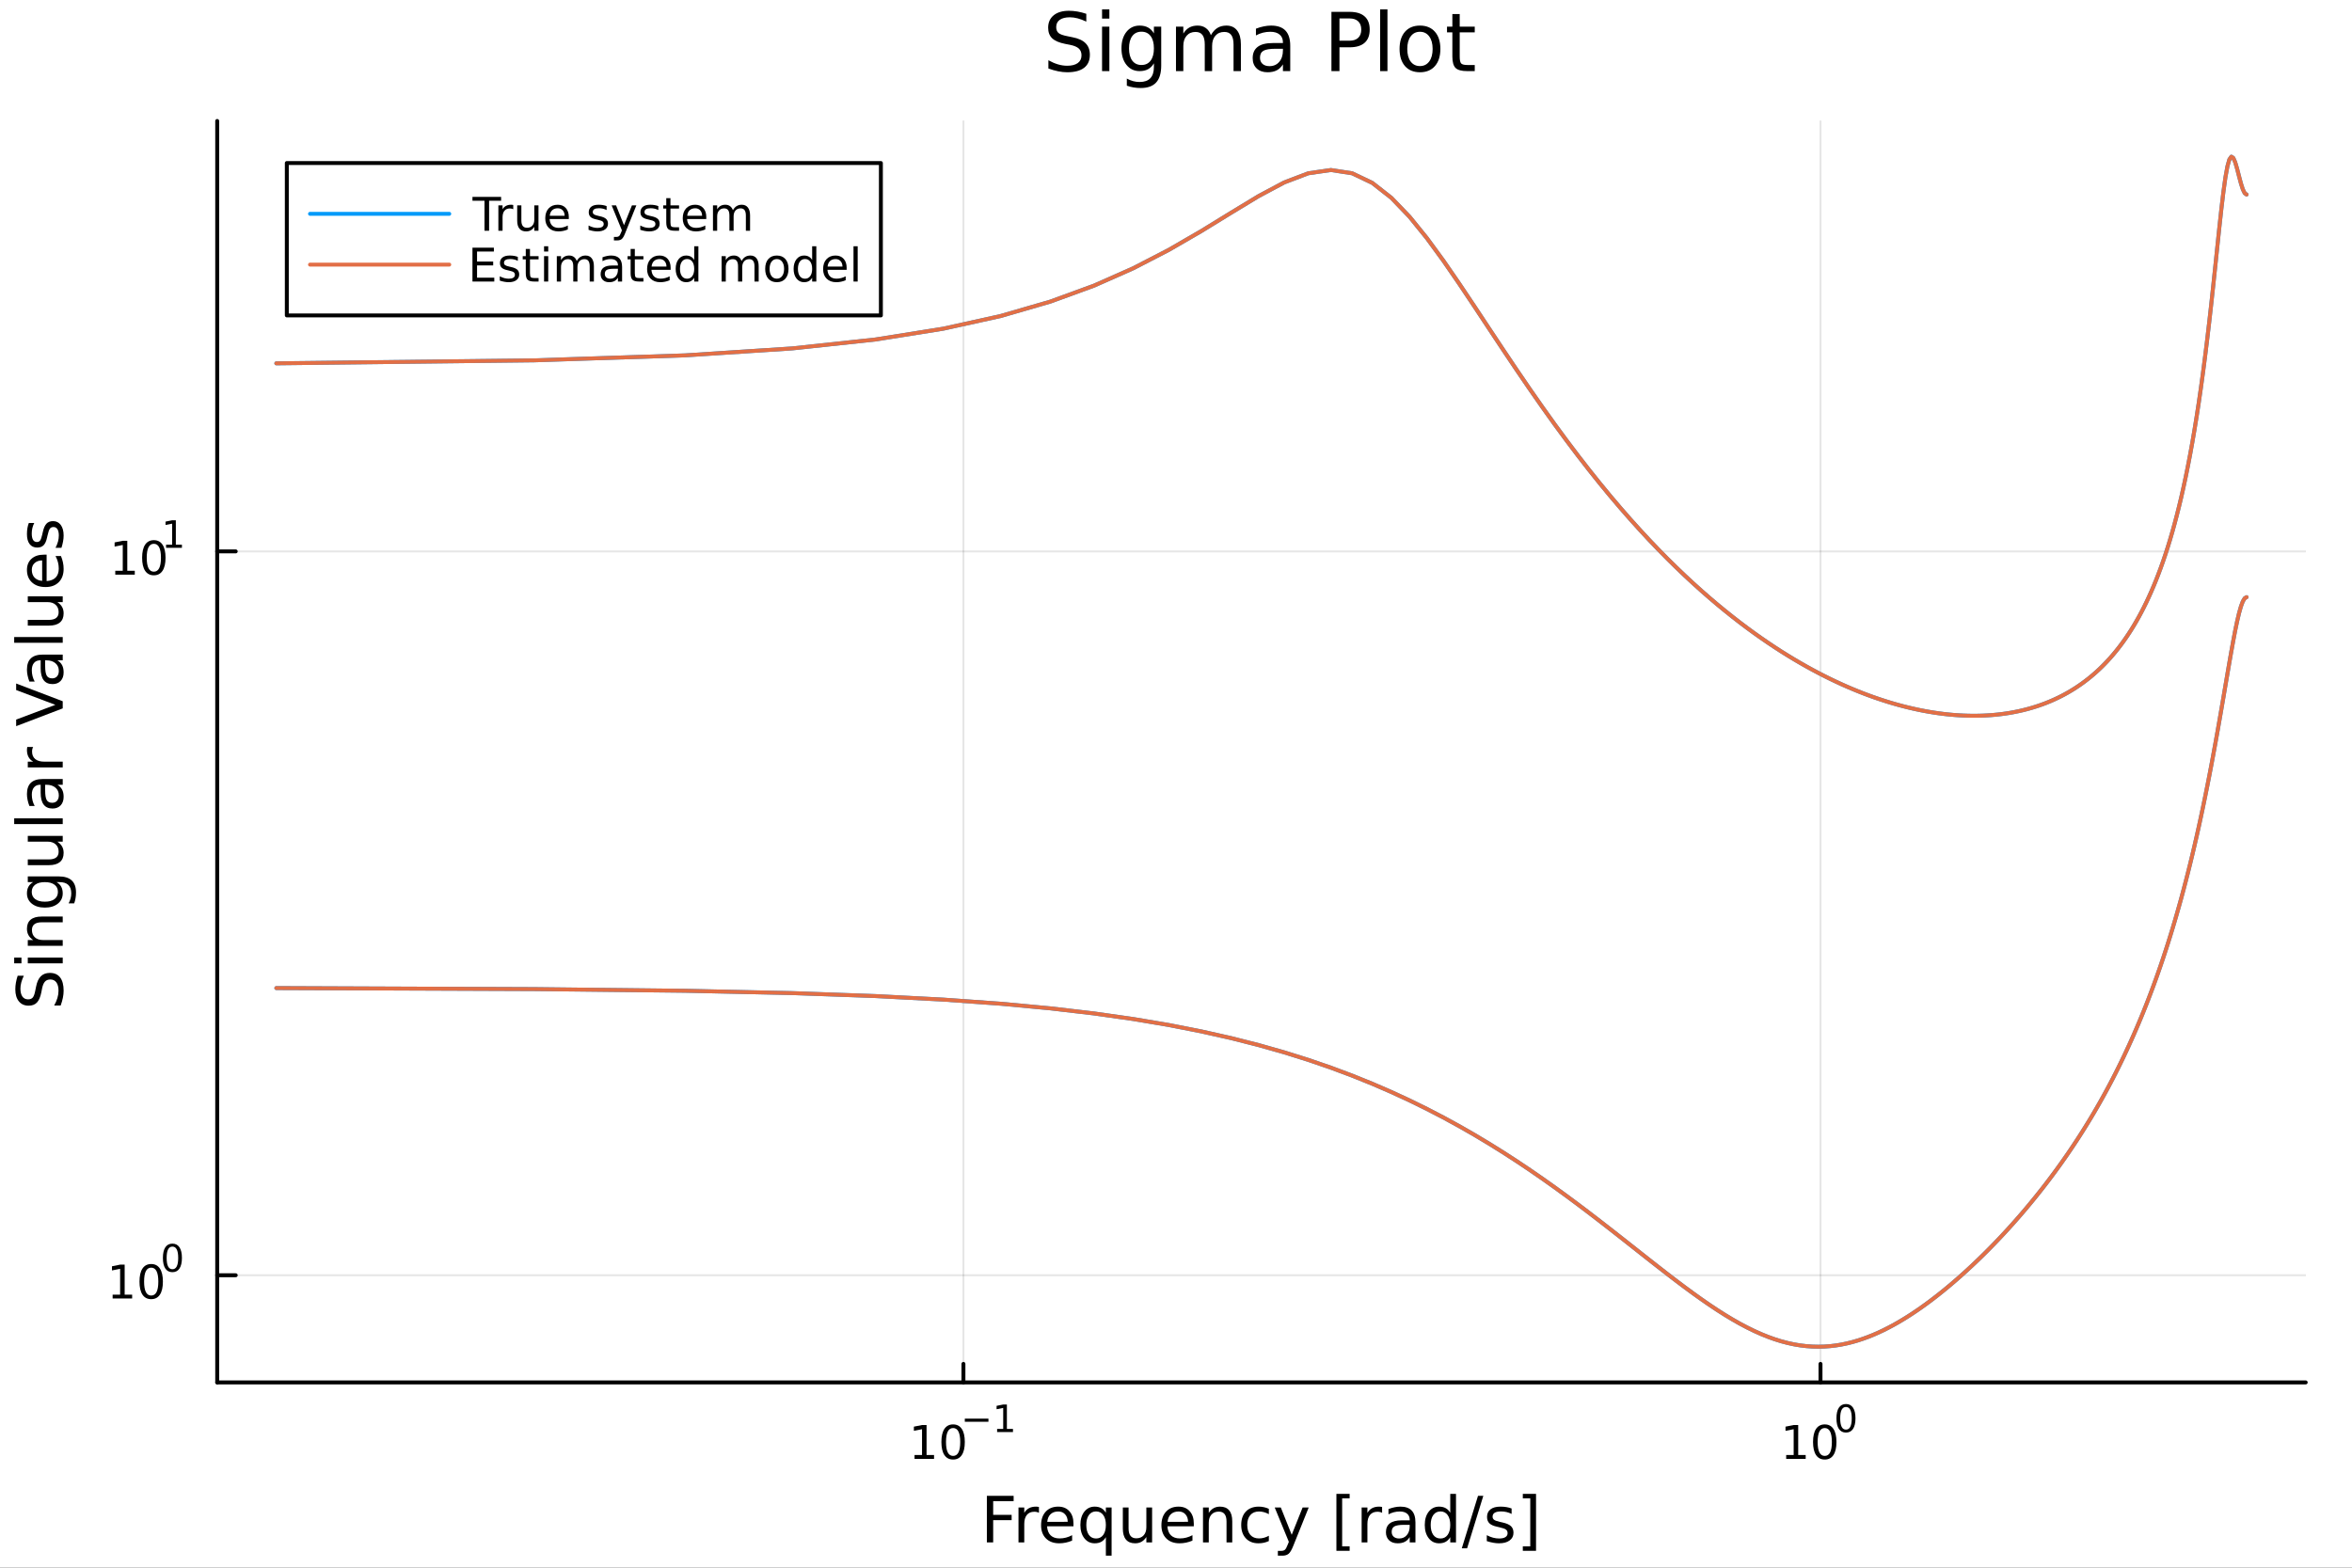 <?xml version="1.0" encoding="utf-8"?>
<svg xmlns="http://www.w3.org/2000/svg" xmlns:xlink="http://www.w3.org/1999/xlink" width="600" height="400" viewBox="0 0 2400 1600">
<rect x="0" y="0" width="2400" height="1600" fill="#333333" stroke="none"/>
<defs>
  <clipPath id="clip560">
    <rect x="0" y="0" width="2400" height="1600"/>
  </clipPath>
</defs>
<path clip-path="url(#clip560)" d="M0 1600 L2400 1600 L2400 0 L0 0  Z" fill="#ffffff" fill-rule="evenodd" fill-opacity="1"/>
<defs>
  <clipPath id="clip561">
    <rect x="480" y="0" width="1681" height="1600"/>
  </clipPath>
</defs>
<path clip-path="url(#clip560)" d="M221.637 1410.9 L2352.76 1410.9 L2352.76 123.472 L221.637 123.472  Z" fill="#ffffff" fill-rule="evenodd" fill-opacity="1"/>
<defs>
  <clipPath id="clip562">
    <rect x="221" y="123" width="2132" height="1288"/>
  </clipPath>
</defs>
<polyline clip-path="url(#clip562)" style="stroke:#000000; stroke-linecap:round; stroke-linejoin:round; stroke-width:2; stroke-opacity:0.1; fill:none" points="983.091,1410.9 983.091,123.472 "/>
<polyline clip-path="url(#clip562)" style="stroke:#000000; stroke-linecap:round; stroke-linejoin:round; stroke-width:2; stroke-opacity:0.1; fill:none" points="1857.65,1410.9 1857.65,123.472 "/>
<polyline clip-path="url(#clip562)" style="stroke:#000000; stroke-linecap:round; stroke-linejoin:round; stroke-width:2; stroke-opacity:0.1; fill:none" points="221.637,1301.54 2352.76,1301.54 "/>
<polyline clip-path="url(#clip562)" style="stroke:#000000; stroke-linecap:round; stroke-linejoin:round; stroke-width:2; stroke-opacity:0.1; fill:none" points="221.637,562.762 2352.76,562.762 "/>
<polyline clip-path="url(#clip560)" style="stroke:#000000; stroke-linecap:round; stroke-linejoin:round; stroke-width:4; stroke-opacity:1; fill:none" points="221.637,1410.9 2352.76,1410.9 "/>
<polyline clip-path="url(#clip560)" style="stroke:#000000; stroke-linecap:round; stroke-linejoin:round; stroke-width:4; stroke-opacity:1; fill:none" points="983.091,1410.9 983.091,1392 "/>
<polyline clip-path="url(#clip560)" style="stroke:#000000; stroke-linecap:round; stroke-linejoin:round; stroke-width:4; stroke-opacity:1; fill:none" points="1857.65,1410.9 1857.65,1392 "/>
<path clip-path="url(#clip560)" d="M933.206 1485.02 L940.845 1485.02 L940.845 1458.66 L932.535 1460.32 L932.535 1456.06 L940.799 1454.4 L945.475 1454.4 L945.475 1485.02 L953.113 1485.02 L953.113 1488.96 L933.206 1488.96 L933.206 1485.02 Z" fill="#000000" fill-rule="nonzero" fill-opacity="1" /><path clip-path="url(#clip560)" d="M972.558 1457.48 Q968.947 1457.48 967.118 1461.04 Q965.312 1464.58 965.312 1471.71 Q965.312 1478.82 967.118 1482.38 Q968.947 1485.92 972.558 1485.92 Q976.192 1485.92 977.998 1482.38 Q979.826 1478.82 979.826 1471.71 Q979.826 1464.58 977.998 1461.04 Q976.192 1457.48 972.558 1457.48 M972.558 1453.77 Q978.368 1453.77 981.424 1458.38 Q984.502 1462.96 984.502 1471.71 Q984.502 1480.44 981.424 1485.04 Q978.368 1489.63 972.558 1489.63 Q966.748 1489.63 963.669 1485.04 Q960.613 1480.44 960.613 1471.71 Q960.613 1462.96 963.669 1458.38 Q966.748 1453.77 972.558 1453.77 Z" fill="#000000" fill-rule="nonzero" fill-opacity="1" /><path clip-path="url(#clip560)" d="M984.502 1447.87 L1008.61 1447.87 L1008.61 1451.07 L984.502 1451.07 L984.502 1447.87 Z" fill="#000000" fill-rule="nonzero" fill-opacity="1" /><path clip-path="url(#clip560)" d="M1017.47 1458.35 L1023.68 1458.35 L1023.68 1436.93 L1016.93 1438.28 L1016.93 1434.82 L1023.64 1433.47 L1027.44 1433.47 L1027.44 1458.35 L1033.65 1458.35 L1033.65 1461.55 L1017.47 1461.55 L1017.47 1458.35 Z" fill="#000000" fill-rule="nonzero" fill-opacity="1" /><path clip-path="url(#clip560)" d="M1822.64 1485.02 L1830.27 1485.02 L1830.27 1458.66 L1821.96 1460.32 L1821.96 1456.06 L1830.23 1454.4 L1834.9 1454.4 L1834.9 1485.02 L1842.54 1485.02 L1842.54 1488.96 L1822.64 1488.96 L1822.64 1485.02 Z" fill="#000000" fill-rule="nonzero" fill-opacity="1" /><path clip-path="url(#clip560)" d="M1861.99 1457.48 Q1858.38 1457.48 1856.55 1461.04 Q1854.74 1464.58 1854.74 1471.71 Q1854.74 1478.82 1856.55 1482.38 Q1858.38 1485.92 1861.99 1485.92 Q1865.62 1485.92 1867.43 1482.38 Q1869.26 1478.82 1869.26 1471.71 Q1869.26 1464.58 1867.43 1461.04 Q1865.62 1457.48 1861.99 1457.48 M1861.99 1453.77 Q1867.8 1453.77 1870.85 1458.38 Q1873.93 1462.96 1873.93 1471.71 Q1873.93 1480.44 1870.85 1485.04 Q1867.8 1489.63 1861.99 1489.63 Q1856.18 1489.63 1853.1 1485.04 Q1850.04 1480.44 1850.04 1471.71 Q1850.04 1462.96 1853.1 1458.38 Q1856.18 1453.77 1861.99 1453.77 Z" fill="#000000" fill-rule="nonzero" fill-opacity="1" /><path clip-path="url(#clip560)" d="M1883.64 1435.97 Q1880.7 1435.97 1879.22 1438.86 Q1877.75 1441.74 1877.75 1447.53 Q1877.75 1453.31 1879.22 1456.2 Q1880.7 1459.08 1883.64 1459.08 Q1886.59 1459.08 1888.06 1456.2 Q1889.54 1453.31 1889.54 1447.53 Q1889.54 1441.74 1888.06 1438.86 Q1886.59 1435.97 1883.64 1435.97 M1883.64 1432.96 Q1888.36 1432.96 1890.84 1436.7 Q1893.34 1440.43 1893.34 1447.53 Q1893.34 1454.62 1890.84 1458.37 Q1888.36 1462.09 1883.64 1462.09 Q1878.92 1462.09 1876.41 1458.37 Q1873.93 1454.62 1873.93 1447.53 Q1873.93 1440.43 1876.41 1436.7 Q1878.92 1432.96 1883.64 1432.96 Z" fill="#000000" fill-rule="nonzero" fill-opacity="1" /><path clip-path="url(#clip560)" d="M1007.01 1526.67 L1034.32 1526.67 L1034.32 1532.08 L1013.44 1532.08 L1013.44 1546.08 L1032.28 1546.08 L1032.28 1551.49 L1013.44 1551.49 L1013.44 1574.19 L1007.01 1574.19 L1007.01 1526.67 Z" fill="#000000" fill-rule="nonzero" fill-opacity="1" /><path clip-path="url(#clip560)" d="M1060.16 1544.01 Q1059.18 1543.44 1058 1543.18 Q1056.85 1542.9 1055.45 1542.9 Q1050.49 1542.9 1047.81 1546.14 Q1045.17 1549.36 1045.17 1555.41 L1045.17 1574.19 L1039.28 1574.19 L1039.28 1538.54 L1045.17 1538.54 L1045.17 1544.08 Q1047.02 1540.83 1049.98 1539.27 Q1052.94 1537.68 1057.17 1537.68 Q1057.78 1537.68 1058.51 1537.77 Q1059.24 1537.84 1060.13 1538 L1060.16 1544.01 Z" fill="#000000" fill-rule="nonzero" fill-opacity="1" /><path clip-path="url(#clip560)" d="M1095.37 1554.9 L1095.37 1557.76 L1068.44 1557.76 Q1068.82 1563.81 1072.07 1566.99 Q1075.35 1570.14 1081.17 1570.14 Q1084.54 1570.14 1087.7 1569.32 Q1090.88 1568.49 1094 1566.83 L1094 1572.37 Q1090.85 1573.71 1087.54 1574.41 Q1084.23 1575.11 1080.82 1575.11 Q1072.29 1575.11 1067.29 1570.14 Q1062.33 1565.18 1062.33 1556.71 Q1062.33 1547.96 1067.04 1542.83 Q1071.78 1537.68 1079.8 1537.68 Q1087 1537.68 1091.16 1542.33 Q1095.37 1546.94 1095.37 1554.9 M1089.51 1553.18 Q1089.45 1548.37 1086.8 1545.51 Q1084.19 1542.64 1079.87 1542.64 Q1074.96 1542.64 1072 1545.41 Q1069.08 1548.18 1068.63 1553.21 L1089.51 1553.18 Z" fill="#000000" fill-rule="nonzero" fill-opacity="1" /><path clip-path="url(#clip560)" d="M1108.48 1556.39 Q1108.48 1562.85 1111.12 1566.55 Q1113.79 1570.21 1118.44 1570.21 Q1123.09 1570.21 1125.76 1566.55 Q1128.44 1562.85 1128.44 1556.39 Q1128.44 1549.93 1125.76 1546.27 Q1123.09 1542.58 1118.44 1542.58 Q1113.79 1542.58 1111.12 1546.27 Q1108.48 1549.93 1108.48 1556.39 M1128.44 1568.84 Q1126.59 1572.02 1123.76 1573.58 Q1120.96 1575.11 1117.01 1575.11 Q1110.55 1575.11 1106.47 1569.95 Q1102.43 1564.8 1102.43 1556.39 Q1102.43 1547.99 1106.47 1542.83 Q1110.55 1537.68 1117.01 1537.68 Q1120.96 1537.68 1123.76 1539.24 Q1126.59 1540.77 1128.44 1543.95 L1128.44 1538.54 L1134.29 1538.54 L1134.29 1587.74 L1128.44 1587.74 L1128.44 1568.84 Z" fill="#000000" fill-rule="nonzero" fill-opacity="1" /><path clip-path="url(#clip560)" d="M1145.75 1560.12 L1145.75 1538.54 L1151.61 1538.54 L1151.61 1559.89 Q1151.61 1564.96 1153.58 1567.5 Q1155.55 1570.02 1159.5 1570.02 Q1164.24 1570.02 1166.98 1566.99 Q1169.75 1563.97 1169.75 1558.75 L1169.75 1538.54 L1175.61 1538.54 L1175.61 1574.19 L1169.75 1574.19 L1169.75 1568.71 Q1167.62 1571.96 1164.78 1573.55 Q1161.98 1575.11 1158.26 1575.11 Q1152.12 1575.11 1148.93 1571.29 Q1145.75 1567.47 1145.75 1560.12 M1160.49 1537.68 L1160.49 1537.68 Z" fill="#000000" fill-rule="nonzero" fill-opacity="1" /><path clip-path="url(#clip560)" d="M1218.16 1554.9 L1218.16 1557.76 L1191.23 1557.76 Q1191.62 1563.81 1194.86 1566.99 Q1198.14 1570.14 1203.96 1570.14 Q1207.34 1570.14 1210.49 1569.32 Q1213.67 1568.49 1216.79 1566.83 L1216.79 1572.37 Q1213.64 1573.71 1210.33 1574.41 Q1207.02 1575.11 1203.61 1575.11 Q1195.08 1575.11 1190.09 1570.14 Q1185.12 1565.18 1185.12 1556.71 Q1185.12 1547.96 1189.83 1542.83 Q1194.58 1537.68 1202.6 1537.68 Q1209.79 1537.68 1213.96 1542.33 Q1218.16 1546.94 1218.16 1554.9 M1212.3 1553.18 Q1212.24 1548.37 1209.6 1545.51 Q1206.99 1542.64 1202.66 1542.64 Q1197.76 1542.64 1194.8 1545.41 Q1191.87 1548.18 1191.42 1553.21 L1212.3 1553.18 Z" fill="#000000" fill-rule="nonzero" fill-opacity="1" /><path clip-path="url(#clip560)" d="M1257.4 1552.67 L1257.4 1574.19 L1251.55 1574.19 L1251.55 1552.86 Q1251.55 1547.8 1249.58 1545.29 Q1247.6 1542.77 1243.66 1542.77 Q1238.91 1542.77 1236.18 1545.79 Q1233.44 1548.82 1233.44 1554.04 L1233.44 1574.19 L1227.55 1574.19 L1227.55 1538.54 L1233.44 1538.54 L1233.44 1544.08 Q1235.54 1540.86 1238.37 1539.27 Q1241.24 1537.68 1244.96 1537.68 Q1251.1 1537.68 1254.25 1541.5 Q1257.4 1545.29 1257.4 1552.67 Z" fill="#000000" fill-rule="nonzero" fill-opacity="1" /><path clip-path="url(#clip560)" d="M1294.74 1539.91 L1294.74 1545.38 Q1292.26 1544.01 1289.74 1543.34 Q1287.26 1542.64 1284.71 1542.64 Q1279.02 1542.64 1275.87 1546.27 Q1272.71 1549.87 1272.71 1556.39 Q1272.71 1562.92 1275.87 1566.55 Q1279.02 1570.14 1284.71 1570.14 Q1287.26 1570.14 1289.74 1569.47 Q1292.26 1568.77 1294.74 1567.41 L1294.74 1572.82 Q1292.29 1573.96 1289.65 1574.54 Q1287.04 1575.11 1284.08 1575.11 Q1276.02 1575.11 1271.28 1570.05 Q1266.54 1564.99 1266.54 1556.39 Q1266.54 1547.67 1271.31 1542.68 Q1276.12 1537.68 1284.46 1537.68 Q1287.16 1537.68 1289.74 1538.25 Q1292.32 1538.79 1294.74 1539.91 Z" fill="#000000" fill-rule="nonzero" fill-opacity="1" /><path clip-path="url(#clip560)" d="M1319.76 1577.5 Q1317.27 1583.86 1314.92 1585.8 Q1312.56 1587.74 1308.62 1587.74 L1303.94 1587.74 L1303.94 1582.84 L1307.38 1582.84 Q1309.79 1582.84 1311.13 1581.7 Q1312.47 1580.55 1314.09 1576.29 L1315.14 1573.61 L1300.72 1538.54 L1306.93 1538.54 L1318.07 1566.42 L1329.21 1538.54 L1335.42 1538.54 L1319.76 1577.5 Z" fill="#000000" fill-rule="nonzero" fill-opacity="1" /><path clip-path="url(#clip560)" d="M1363.68 1524.66 L1377.18 1524.66 L1377.18 1529.21 L1369.54 1529.21 L1369.54 1578.23 L1377.18 1578.23 L1377.18 1582.78 L1363.68 1582.78 L1363.68 1524.66 Z" fill="#000000" fill-rule="nonzero" fill-opacity="1" /><path clip-path="url(#clip560)" d="M1410.31 1544.01 Q1409.32 1543.44 1408.14 1543.18 Q1407 1542.9 1405.6 1542.9 Q1400.63 1542.9 1397.96 1546.14 Q1395.32 1549.36 1395.32 1555.41 L1395.32 1574.19 L1389.43 1574.19 L1389.43 1538.54 L1395.32 1538.54 L1395.32 1544.08 Q1397.16 1540.83 1400.12 1539.27 Q1403.08 1537.68 1407.32 1537.68 Q1407.92 1537.68 1408.65 1537.77 Q1409.39 1537.84 1410.28 1538 L1410.31 1544.01 Z" fill="#000000" fill-rule="nonzero" fill-opacity="1" /><path clip-path="url(#clip560)" d="M1432.65 1556.27 Q1425.56 1556.27 1422.82 1557.89 Q1420.08 1559.51 1420.08 1563.43 Q1420.08 1566.55 1422.12 1568.39 Q1424.19 1570.21 1427.72 1570.21 Q1432.59 1570.21 1435.52 1566.77 Q1438.48 1563.3 1438.48 1557.57 L1438.48 1556.27 L1432.65 1556.27 M1444.33 1553.85 L1444.33 1574.19 L1438.48 1574.19 L1438.48 1568.77 Q1436.47 1572.02 1433.48 1573.58 Q1430.49 1575.11 1426.16 1575.11 Q1420.69 1575.11 1417.44 1572.05 Q1414.22 1568.97 1414.22 1563.81 Q1414.22 1557.79 1418.23 1554.74 Q1422.28 1551.68 1430.27 1551.68 L1438.48 1551.68 L1438.48 1551.11 Q1438.48 1547.07 1435.8 1544.87 Q1433.16 1542.64 1428.36 1542.64 Q1425.3 1542.64 1422.4 1543.38 Q1419.51 1544.11 1416.83 1545.57 L1416.83 1540.16 Q1420.05 1538.92 1423.07 1538.31 Q1426.1 1537.68 1428.96 1537.68 Q1436.7 1537.68 1440.51 1541.69 Q1444.33 1545.7 1444.33 1553.85 Z" fill="#000000" fill-rule="nonzero" fill-opacity="1" /><path clip-path="url(#clip560)" d="M1479.85 1543.95 L1479.85 1524.66 L1485.71 1524.66 L1485.71 1574.19 L1479.85 1574.19 L1479.85 1568.84 Q1478.01 1572.02 1475.18 1573.58 Q1472.37 1575.11 1468.43 1575.11 Q1461.97 1575.11 1457.89 1569.95 Q1453.85 1564.8 1453.85 1556.39 Q1453.85 1547.99 1457.89 1542.83 Q1461.97 1537.68 1468.43 1537.68 Q1472.37 1537.68 1475.18 1539.24 Q1478.01 1540.77 1479.85 1543.95 M1459.9 1556.39 Q1459.9 1562.85 1462.54 1566.55 Q1465.21 1570.21 1469.86 1570.21 Q1474.51 1570.21 1477.18 1566.55 Q1479.85 1562.85 1479.85 1556.39 Q1479.85 1549.93 1477.18 1546.27 Q1474.51 1542.58 1469.86 1542.58 Q1465.21 1542.58 1462.54 1546.27 Q1459.9 1549.93 1459.9 1556.39 Z" fill="#000000" fill-rule="nonzero" fill-opacity="1" /><path clip-path="url(#clip560)" d="M1508.18 1526.67 L1513.59 1526.67 L1497.04 1580.23 L1491.63 1580.23 L1508.18 1526.67 Z" fill="#000000" fill-rule="nonzero" fill-opacity="1" /><path clip-path="url(#clip560)" d="M1542.46 1539.59 L1542.46 1545.13 Q1539.98 1543.85 1537.31 1543.22 Q1534.63 1542.58 1531.77 1542.58 Q1527.41 1542.58 1525.21 1543.92 Q1523.05 1545.25 1523.05 1547.93 Q1523.05 1549.96 1524.61 1551.14 Q1526.17 1552.29 1530.88 1553.34 L1532.88 1553.78 Q1539.12 1555.12 1541.73 1557.57 Q1544.37 1559.99 1544.37 1564.35 Q1544.37 1569.32 1540.42 1572.21 Q1536.51 1575.11 1529.63 1575.11 Q1526.77 1575.11 1523.65 1574.54 Q1520.56 1573.99 1517.13 1572.88 L1517.13 1566.83 Q1520.37 1568.52 1523.52 1569.38 Q1526.67 1570.21 1529.76 1570.21 Q1533.9 1570.21 1536.13 1568.81 Q1538.36 1567.37 1538.36 1564.8 Q1538.36 1562.41 1536.73 1561.14 Q1535.14 1559.86 1529.7 1558.68 L1527.66 1558.21 Q1522.22 1557.06 1519.8 1554.71 Q1517.38 1552.32 1517.38 1548.18 Q1517.38 1543.15 1520.95 1540.42 Q1524.51 1537.68 1531.07 1537.68 Q1534.31 1537.68 1537.18 1538.16 Q1540.04 1538.63 1542.46 1539.59 Z" fill="#000000" fill-rule="nonzero" fill-opacity="1" /><path clip-path="url(#clip560)" d="M1567.38 1524.66 L1567.38 1582.78 L1553.89 1582.78 L1553.89 1578.23 L1561.49 1578.23 L1561.49 1529.21 L1553.89 1529.21 L1553.89 1524.66 L1567.38 1524.66 Z" fill="#000000" fill-rule="nonzero" fill-opacity="1" /><polyline clip-path="url(#clip560)" style="stroke:#000000; stroke-linecap:round; stroke-linejoin:round; stroke-width:4; stroke-opacity:1; fill:none" points="221.637,1410.9 221.637,123.472 "/>
<polyline clip-path="url(#clip560)" style="stroke:#000000; stroke-linecap:round; stroke-linejoin:round; stroke-width:4; stroke-opacity:1; fill:none" points="221.637,1301.54 240.535,1301.54 "/>
<polyline clip-path="url(#clip560)" style="stroke:#000000; stroke-linecap:round; stroke-linejoin:round; stroke-width:4; stroke-opacity:1; fill:none" points="221.637,562.762 240.535,562.762 "/>
<path clip-path="url(#clip560)" d="M114.931 1321.33 L122.57 1321.33 L122.57 1294.97 L114.26 1296.63 L114.26 1292.38 L122.524 1290.71 L127.2 1290.71 L127.2 1321.33 L134.839 1321.33 L134.839 1325.27 L114.931 1325.27 L114.931 1321.33 Z" fill="#000000" fill-rule="nonzero" fill-opacity="1" /><path clip-path="url(#clip560)" d="M154.283 1293.79 Q150.672 1293.79 148.843 1297.35 Q147.038 1300.89 147.038 1308.02 Q147.038 1315.13 148.843 1318.69 Q150.672 1322.24 154.283 1322.24 Q157.917 1322.24 159.723 1318.69 Q161.552 1315.13 161.552 1308.02 Q161.552 1300.89 159.723 1297.35 Q157.917 1293.79 154.283 1293.79 M154.283 1290.08 Q160.093 1290.08 163.149 1294.69 Q166.227 1299.27 166.227 1308.02 Q166.227 1316.75 163.149 1321.36 Q160.093 1325.94 154.283 1325.94 Q148.473 1325.94 145.394 1321.36 Q142.339 1316.75 142.339 1308.02 Q142.339 1299.27 145.394 1294.69 Q148.473 1290.08 154.283 1290.08 Z" fill="#000000" fill-rule="nonzero" fill-opacity="1" /><path clip-path="url(#clip560)" d="M175.932 1272.28 Q172.998 1272.28 171.512 1275.18 Q170.045 1278.05 170.045 1283.85 Q170.045 1289.62 171.512 1292.52 Q172.998 1295.39 175.932 1295.39 Q178.885 1295.39 180.352 1292.52 Q181.838 1289.62 181.838 1283.85 Q181.838 1278.05 180.352 1275.18 Q178.885 1272.28 175.932 1272.28 M175.932 1269.27 Q180.653 1269.27 183.136 1273.01 Q185.637 1276.74 185.637 1283.85 Q185.637 1290.94 183.136 1294.68 Q180.653 1298.4 175.932 1298.4 Q171.212 1298.4 168.71 1294.68 Q166.227 1290.94 166.227 1283.85 Q166.227 1276.74 168.71 1273.01 Q171.212 1269.27 175.932 1269.27 Z" fill="#000000" fill-rule="nonzero" fill-opacity="1" /><path clip-path="url(#clip560)" d="M117.621 582.554 L125.26 582.554 L125.26 556.188 L116.95 557.855 L116.95 553.596 L125.214 551.929 L129.889 551.929 L129.889 582.554 L137.528 582.554 L137.528 586.489 L117.621 586.489 L117.621 582.554 Z" fill="#000000" fill-rule="nonzero" fill-opacity="1" /><path clip-path="url(#clip560)" d="M156.973 555.008 Q153.362 555.008 151.533 558.573 Q149.727 562.114 149.727 569.244 Q149.727 576.35 151.533 579.915 Q153.362 583.457 156.973 583.457 Q160.607 583.457 162.412 579.915 Q164.241 576.35 164.241 569.244 Q164.241 562.114 162.412 558.573 Q160.607 555.008 156.973 555.008 M156.973 551.304 Q162.783 551.304 165.838 555.911 Q168.917 560.494 168.917 569.244 Q168.917 577.971 165.838 582.577 Q162.783 587.16 156.973 587.16 Q151.162 587.16 148.084 582.577 Q145.028 577.971 145.028 569.244 Q145.028 560.494 148.084 555.911 Q151.162 551.304 156.973 551.304 Z" fill="#000000" fill-rule="nonzero" fill-opacity="1" /><path clip-path="url(#clip560)" d="M169.462 555.881 L175.669 555.881 L175.669 534.459 L168.917 535.814 L168.917 532.353 L175.631 530.999 L179.431 530.999 L179.431 555.881 L185.637 555.881 L185.637 559.079 L169.462 559.079 L169.462 555.881 Z" fill="#000000" fill-rule="nonzero" fill-opacity="1" /><path clip-path="url(#clip560)" d="M18.044 995.825 L24.314 995.825 Q22.563 999.485 21.704 1002.73 Q20.845 1005.98 20.845 1009 Q20.845 1014.25 22.882 1017.12 Q24.919 1019.95 28.674 1019.95 Q31.826 1019.95 33.449 1018.07 Q35.04 1016.16 36.027 1010.88 L36.823 1007 Q38.191 999.803 41.66 996.398 Q45.098 992.96 50.891 992.96 Q57.798 992.96 61.362 997.607 Q64.927 1002.22 64.927 1011.17 Q64.927 1014.54 64.163 1018.36 Q63.399 1022.15 61.904 1026.22 L55.283 1026.22 Q57.479 1022.31 58.593 1018.55 Q59.707 1014.79 59.707 1011.17 Q59.707 1005.66 57.543 1002.67 Q55.379 999.676 51.368 999.676 Q47.867 999.676 45.894 1001.84 Q43.92 1003.97 42.934 1008.87 L42.17 1012.79 Q40.737 1019.98 37.682 1023.2 Q34.626 1026.41 29.184 1026.41 Q22.882 1026.41 19.253 1021.99 Q15.625 1017.53 15.625 1009.73 Q15.625 1006.39 16.23 1002.92 Q16.834 999.453 18.044 995.825 Z" fill="#000000" fill-rule="nonzero" fill-opacity="1" /><path clip-path="url(#clip560)" d="M28.356 983.189 L28.356 977.332 L64.004 977.332 L64.004 983.189 L28.356 983.189 M14.479 983.189 L14.479 977.332 L21.895 977.332 L21.895 983.189 L14.479 983.189 Z" fill="#000000" fill-rule="nonzero" fill-opacity="1" /><path clip-path="url(#clip560)" d="M42.488 935.446 L64.004 935.446 L64.004 941.302 L42.679 941.302 Q37.618 941.302 35.104 943.276 Q32.589 945.249 32.589 949.196 Q32.589 953.938 35.613 956.676 Q38.637 959.413 43.857 959.413 L64.004 959.413 L64.004 965.301 L28.356 965.301 L28.356 959.413 L33.894 959.413 Q30.68 957.312 29.088 954.479 Q27.497 951.615 27.497 947.891 Q27.497 941.748 31.316 938.597 Q35.104 935.446 42.488 935.446 Z" fill="#000000" fill-rule="nonzero" fill-opacity="1" /><path clip-path="url(#clip560)" d="M45.766 900.307 Q39.401 900.307 35.9 902.949 Q32.398 905.559 32.398 910.301 Q32.398 915.012 35.9 917.654 Q39.401 920.264 45.766 920.264 Q52.1 920.264 55.601 917.654 Q59.103 915.012 59.103 910.301 Q59.103 905.559 55.601 902.949 Q52.1 900.307 45.766 900.307 M59.58 894.451 Q68.683 894.451 73.107 898.493 Q77.563 902.535 77.563 910.874 Q77.563 913.962 77.086 916.699 Q76.64 919.436 75.685 922.014 L69.988 922.014 Q71.388 919.436 72.057 916.922 Q72.725 914.407 72.725 911.797 Q72.725 906.036 69.701 903.172 Q66.71 900.307 60.63 900.307 L57.734 900.307 Q60.885 902.121 62.445 904.954 Q64.004 907.787 64.004 911.734 Q64.004 918.29 59.007 922.301 Q54.01 926.311 45.766 926.311 Q37.491 926.311 32.494 922.301 Q27.497 918.29 27.497 911.734 Q27.497 907.787 29.056 904.954 Q30.616 902.121 33.767 900.307 L28.356 900.307 L28.356 894.451 L59.58 894.451 Z" fill="#000000" fill-rule="nonzero" fill-opacity="1" /><path clip-path="url(#clip560)" d="M49.936 882.993 L28.356 882.993 L28.356 877.136 L49.713 877.136 Q54.774 877.136 57.32 875.163 Q59.835 873.189 59.835 869.243 Q59.835 864.5 56.811 861.763 Q53.787 858.994 48.567 858.994 L28.356 858.994 L28.356 853.137 L64.004 853.137 L64.004 858.994 L58.53 858.994 Q61.776 861.126 63.368 863.959 Q64.927 866.76 64.927 870.484 Q64.927 876.627 61.108 879.81 Q57.288 882.993 49.936 882.993 M27.497 868.256 L27.497 868.256 Z" fill="#000000" fill-rule="nonzero" fill-opacity="1" /><path clip-path="url(#clip560)" d="M14.479 841.074 L14.479 835.218 L64.004 835.218 L64.004 841.074 L14.479 841.074 Z" fill="#000000" fill-rule="nonzero" fill-opacity="1" /><path clip-path="url(#clip560)" d="M46.085 806.763 Q46.085 813.861 47.708 816.598 Q49.331 819.335 53.246 819.335 Q56.365 819.335 58.211 817.298 Q60.026 815.23 60.026 811.697 Q60.026 806.827 56.588 803.899 Q53.119 800.939 47.39 800.939 L46.085 800.939 L46.085 806.763 M43.666 795.082 L64.004 795.082 L64.004 800.939 L58.593 800.939 Q61.84 802.944 63.399 805.936 Q64.927 808.928 64.927 813.256 Q64.927 818.731 61.872 821.977 Q58.784 825.192 53.628 825.192 Q47.612 825.192 44.557 821.181 Q41.501 817.139 41.501 809.15 L41.501 800.939 L40.928 800.939 Q36.886 800.939 34.69 803.612 Q32.462 806.254 32.462 811.06 Q32.462 814.116 33.194 817.012 Q33.926 819.908 35.39 822.582 L29.98 822.582 Q28.738 819.367 28.133 816.344 Q27.497 813.32 27.497 810.455 Q27.497 802.721 31.507 798.902 Q35.518 795.082 43.666 795.082 Z" fill="#000000" fill-rule="nonzero" fill-opacity="1" /><path clip-path="url(#clip560)" d="M33.831 762.362 Q33.258 763.349 33.003 764.527 Q32.717 765.673 32.717 767.073 Q32.717 772.038 35.963 774.712 Q39.178 777.354 45.225 777.354 L64.004 777.354 L64.004 783.242 L28.356 783.242 L28.356 777.354 L33.894 777.354 Q30.648 775.508 29.088 772.547 Q27.497 769.587 27.497 765.354 Q27.497 764.75 27.592 764.017 Q27.656 763.285 27.815 762.394 L33.831 762.362 Z" fill="#000000" fill-rule="nonzero" fill-opacity="1" /><path clip-path="url(#clip560)" d="M64.004 722.99 L16.484 741.133 L16.484 734.417 L56.493 719.362 L16.484 704.275 L16.484 697.591 L64.004 715.702 L64.004 722.99 Z" fill="#000000" fill-rule="nonzero" fill-opacity="1" /><path clip-path="url(#clip560)" d="M46.085 679.767 Q46.085 686.865 47.708 689.602 Q49.331 692.34 53.246 692.34 Q56.365 692.34 58.211 690.303 Q60.026 688.234 60.026 684.701 Q60.026 679.831 56.588 676.903 Q53.119 673.943 47.39 673.943 L46.085 673.943 L46.085 679.767 M43.666 668.086 L64.004 668.086 L64.004 673.943 L58.593 673.943 Q61.84 675.948 63.399 678.94 Q64.927 681.932 64.927 686.26 Q64.927 691.735 61.872 694.981 Q58.784 698.196 53.628 698.196 Q47.612 698.196 44.557 694.186 Q41.501 690.143 41.501 682.154 L41.501 673.943 L40.928 673.943 Q36.886 673.943 34.69 676.616 Q32.462 679.258 32.462 684.064 Q32.462 687.12 33.194 690.016 Q33.926 692.913 35.39 695.586 L29.98 695.586 Q28.738 692.371 28.133 689.348 Q27.497 686.324 27.497 683.459 Q27.497 675.725 31.507 671.906 Q35.518 668.086 43.666 668.086 Z" fill="#000000" fill-rule="nonzero" fill-opacity="1" /><path clip-path="url(#clip560)" d="M14.479 656.023 L14.479 650.167 L64.004 650.167 L64.004 656.023 L14.479 656.023 Z" fill="#000000" fill-rule="nonzero" fill-opacity="1" /><path clip-path="url(#clip560)" d="M49.936 638.518 L28.356 638.518 L28.356 632.661 L49.713 632.661 Q54.774 632.661 57.32 630.688 Q59.835 628.714 59.835 624.768 Q59.835 620.025 56.811 617.288 Q53.787 614.519 48.567 614.519 L28.356 614.519 L28.356 608.662 L64.004 608.662 L64.004 614.519 L58.53 614.519 Q61.776 616.651 63.368 619.484 Q64.927 622.285 64.927 626.009 Q64.927 632.152 61.108 635.335 Q57.288 638.518 49.936 638.518 M27.497 623.781 L27.497 623.781 Z" fill="#000000" fill-rule="nonzero" fill-opacity="1" /><path clip-path="url(#clip560)" d="M44.716 566.108 L47.581 566.108 L47.581 593.035 Q53.628 592.653 56.811 589.406 Q59.962 586.128 59.962 580.303 Q59.962 576.929 59.134 573.778 Q58.307 570.595 56.652 567.476 L62.19 567.476 Q63.527 570.627 64.227 573.937 Q64.927 577.248 64.927 580.653 Q64.927 589.183 59.962 594.18 Q54.997 599.146 46.53 599.146 Q37.777 599.146 32.653 594.435 Q27.497 589.693 27.497 581.672 Q27.497 574.479 32.144 570.309 Q36.759 566.108 44.716 566.108 M42.997 571.964 Q38.191 572.028 35.327 574.67 Q32.462 577.279 32.462 581.608 Q32.462 586.51 35.231 589.47 Q38 592.398 43.029 592.844 L42.997 571.964 Z" fill="#000000" fill-rule="nonzero" fill-opacity="1" /><path clip-path="url(#clip560)" d="M29.407 533.77 L34.945 533.77 Q33.672 536.252 33.035 538.926 Q32.398 541.6 32.398 544.464 Q32.398 548.825 33.735 551.021 Q35.072 553.185 37.746 553.185 Q39.783 553.185 40.96 551.626 Q42.106 550.066 43.157 545.355 L43.602 543.35 Q44.939 537.112 47.39 534.502 Q49.809 531.86 54.169 531.86 Q59.134 531.86 62.031 535.807 Q64.927 539.722 64.927 546.597 Q64.927 549.461 64.354 552.58 Q63.813 555.668 62.699 559.105 L56.652 559.105 Q58.339 555.859 59.198 552.708 Q60.026 549.557 60.026 546.469 Q60.026 542.332 58.625 540.104 Q57.193 537.876 54.615 537.876 Q52.228 537.876 50.955 539.499 Q49.681 541.09 48.504 546.533 L48.026 548.57 Q46.88 554.013 44.525 556.432 Q42.138 558.851 38 558.851 Q32.971 558.851 30.234 555.286 Q27.497 551.721 27.497 545.164 Q27.497 541.918 27.974 539.053 Q28.452 536.189 29.407 533.77 Z" fill="#000000" fill-rule="nonzero" fill-opacity="1" /><path clip-path="url(#clip560)" d="M1108.47 14.081 L1108.47 22.061 Q1103.81 19.833 1099.68 18.739 Q1095.55 17.646 1091.7 17.646 Q1085.02 17.646 1081.37 20.238 Q1077.76 22.831 1077.76 27.611 Q1077.76 31.621 1080.15 33.687 Q1082.59 35.713 1089.31 36.969 L1094.25 37.981 Q1103.41 39.723 1107.74 44.139 Q1112.12 48.514 1112.12 55.886 Q1112.12 64.677 1106.2 69.214 Q1100.33 73.751 1088.95 73.751 Q1084.65 73.751 1079.79 72.778 Q1074.97 71.806 1069.78 69.902 L1069.78 61.477 Q1074.77 64.272 1079.55 65.689 Q1084.33 67.107 1088.95 67.107 Q1095.95 67.107 1099.76 64.353 Q1103.57 61.598 1103.57 56.494 Q1103.57 52.038 1100.81 49.526 Q1098.1 47.015 1091.86 45.759 L1086.88 44.787 Q1077.72 42.964 1073.63 39.075 Q1069.54 35.186 1069.54 28.259 Q1069.54 20.238 1075.17 15.62 Q1080.84 11.002 1090.77 11.002 Q1095.02 11.002 1099.44 11.772 Q1103.85 12.542 1108.47 14.081 Z" fill="#000000" fill-rule="nonzero" fill-opacity="1" /><path clip-path="url(#clip560)" d="M1124.55 27.206 L1132.01 27.206 L1132.01 72.576 L1124.55 72.576 L1124.55 27.206 M1124.55 9.544 L1132.01 9.544 L1132.01 18.983 L1124.55 18.983 L1124.55 9.544 Z" fill="#000000" fill-rule="nonzero" fill-opacity="1" /><path clip-path="url(#clip560)" d="M1177.46 49.364 Q1177.46 41.263 1174.1 36.806 Q1170.77 32.35 1164.74 32.35 Q1158.74 32.35 1155.38 36.806 Q1152.06 41.263 1152.06 49.364 Q1152.06 57.426 1155.38 61.882 Q1158.74 66.338 1164.74 66.338 Q1170.77 66.338 1174.1 61.882 Q1177.46 57.426 1177.46 49.364 M1184.91 66.945 Q1184.91 78.531 1179.77 84.162 Q1174.62 89.833 1164.01 89.833 Q1160.08 89.833 1156.6 89.225 Q1153.11 88.658 1149.83 87.443 L1149.83 80.192 Q1153.11 81.974 1156.31 82.825 Q1159.51 83.675 1162.83 83.675 Q1170.17 83.675 1173.81 79.827 Q1177.46 76.019 1177.46 68.282 L1177.46 64.596 Q1175.15 68.606 1171.54 70.591 Q1167.94 72.576 1162.91 72.576 Q1154.57 72.576 1149.47 66.216 Q1144.36 59.856 1144.36 49.364 Q1144.36 38.832 1149.47 32.472 Q1154.57 26.112 1162.91 26.112 Q1167.94 26.112 1171.54 28.097 Q1175.15 30.082 1177.46 34.092 L1177.46 27.206 L1184.91 27.206 L1184.91 66.945 Z" fill="#000000" fill-rule="nonzero" fill-opacity="1" /><path clip-path="url(#clip560)" d="M1235.59 35.915 Q1238.38 30.892 1242.27 28.502 Q1246.16 26.112 1251.43 26.112 Q1258.52 26.112 1262.36 31.095 Q1266.21 36.037 1266.21 45.192 L1266.21 72.576 L1258.72 72.576 L1258.72 45.435 Q1258.72 38.913 1256.41 35.753 Q1254.1 32.594 1249.36 32.594 Q1243.57 32.594 1240.21 36.442 Q1236.84 40.29 1236.84 46.934 L1236.84 72.576 L1229.35 72.576 L1229.35 45.435 Q1229.35 38.873 1227.04 35.753 Q1224.73 32.594 1219.91 32.594 Q1214.2 32.594 1210.84 36.482 Q1207.47 40.331 1207.47 46.934 L1207.47 72.576 L1199.98 72.576 L1199.98 27.206 L1207.47 27.206 L1207.47 34.254 Q1210.03 30.082 1213.59 28.097 Q1217.16 26.112 1222.06 26.112 Q1227 26.112 1230.44 28.624 Q1233.93 31.135 1235.59 35.915 Z" fill="#000000" fill-rule="nonzero" fill-opacity="1" /><path clip-path="url(#clip560)" d="M1301.7 49.769 Q1292.67 49.769 1289.18 51.835 Q1285.7 53.901 1285.7 58.884 Q1285.7 62.854 1288.29 65.203 Q1290.92 67.512 1295.42 67.512 Q1301.62 67.512 1305.34 63.137 Q1309.11 58.722 1309.11 51.43 L1309.11 49.769 L1301.7 49.769 M1316.57 46.691 L1316.57 72.576 L1309.11 72.576 L1309.11 65.689 Q1306.56 69.821 1302.75 71.806 Q1298.94 73.751 1293.43 73.751 Q1286.47 73.751 1282.34 69.862 Q1278.24 65.933 1278.24 59.37 Q1278.24 51.714 1283.35 47.825 Q1288.49 43.936 1298.66 43.936 L1309.11 43.936 L1309.11 43.207 Q1309.11 38.062 1305.71 35.267 Q1302.35 32.431 1296.23 32.431 Q1292.34 32.431 1288.65 33.363 Q1284.97 34.295 1281.57 36.158 L1281.57 29.272 Q1285.66 27.692 1289.51 26.922 Q1293.35 26.112 1297 26.112 Q1306.84 26.112 1311.7 31.216 Q1316.57 36.32 1316.57 46.691 Z" fill="#000000" fill-rule="nonzero" fill-opacity="1" /><path clip-path="url(#clip560)" d="M1366.8 18.82 L1366.8 41.546 L1377.09 41.546 Q1382.8 41.546 1385.92 38.589 Q1389.04 35.632 1389.04 30.163 Q1389.04 24.735 1385.92 21.778 Q1382.8 18.82 1377.09 18.82 L1366.8 18.82 M1358.61 12.096 L1377.09 12.096 Q1387.25 12.096 1392.44 16.714 Q1397.66 21.292 1397.66 30.163 Q1397.66 39.115 1392.44 43.693 Q1387.25 48.271 1377.09 48.271 L1366.8 48.271 L1366.8 72.576 L1358.61 72.576 L1358.61 12.096 Z" fill="#000000" fill-rule="nonzero" fill-opacity="1" /><path clip-path="url(#clip560)" d="M1408.32 9.544 L1415.77 9.544 L1415.77 72.576 L1408.32 72.576 L1408.32 9.544 Z" fill="#000000" fill-rule="nonzero" fill-opacity="1" /><path clip-path="url(#clip560)" d="M1448.95 32.431 Q1442.95 32.431 1439.47 37.131 Q1435.99 41.789 1435.99 49.931 Q1435.99 58.074 1439.43 62.773 Q1442.91 67.431 1448.95 67.431 Q1454.9 67.431 1458.39 62.732 Q1461.87 58.033 1461.87 49.931 Q1461.87 41.87 1458.39 37.171 Q1454.9 32.431 1448.95 32.431 M1448.95 26.112 Q1458.67 26.112 1464.22 32.431 Q1469.77 38.751 1469.77 49.931 Q1469.77 61.071 1464.22 67.431 Q1458.67 73.751 1448.95 73.751 Q1439.19 73.751 1433.64 67.431 Q1428.13 61.071 1428.13 49.931 Q1428.13 38.751 1433.64 32.431 Q1439.19 26.112 1448.95 26.112 Z" fill="#000000" fill-rule="nonzero" fill-opacity="1" /><path clip-path="url(#clip560)" d="M1489.5 14.324 L1489.5 27.206 L1504.85 27.206 L1504.85 32.999 L1489.5 32.999 L1489.5 57.628 Q1489.5 63.178 1491 64.758 Q1492.54 66.338 1497.2 66.338 L1504.85 66.338 L1504.85 72.576 L1497.2 72.576 Q1488.57 72.576 1485.29 69.376 Q1482 66.135 1482 57.628 L1482 32.999 L1476.54 32.999 L1476.54 27.206 L1482 27.206 L1482 14.324 L1489.5 14.324 Z" fill="#000000" fill-rule="nonzero" fill-opacity="1" /><polyline clip-path="url(#clip562)" style="stroke:#009af9; stroke-linecap:round; stroke-linejoin:round; stroke-width:4; stroke-opacity:1; fill:none" points="281.952,370.817 545.221,367.763 699.224,362.681 808.491,355.587 893.244,346.502 962.493,335.467 1021.04,322.541 1071.76,307.824 1116.5,291.472 1156.51,273.736 1192.71,255.006 1225.76,235.87 1256.16,217.188 1284.31,200.132 1310.52,186.162 1335.03,176.846 1358.06,173.518 1379.77,176.864 1400.3,186.673 1419.78,201.935 1438.31,221.207 1455.98,243.015 1472.87,266.114 1489.03,289.573 1504.54,312.757 1519.43,335.268 1533.77,356.875 1547.58,377.461 1560.91,396.979 1573.79,415.433 1586.24,432.85 1598.3,449.274 1609.99,464.757 1621.32,479.354 1632.33,493.12 1643.03,506.109 1653.44,518.371 1663.57,529.954 1673.44,540.904 1683.05,551.261 1692.43,561.065 1701.58,570.352 1710.52,579.153 1719.25,587.499 1727.79,595.419 1736.14,602.937 1744.3,610.078 1752.3,616.864 1760.13,623.315 1767.81,629.45 1775.33,635.286 1782.7,640.838 1789.94,646.124 1797.04,651.155 1804.01,655.944 1810.85,660.505 1817.57,664.848 1824.18,668.983 1830.67,672.921 1837.06,676.669 1843.33,680.237 1849.51,683.633 1855.59,686.864 1861.57,689.936 1867.46,692.857 1873.26,695.632 1878.97,698.268 1884.59,700.769 1890.14,703.141 1895.6,705.388 1900.99,707.515 1906.3,709.526 1911.54,711.425 1916.71,713.216 1921.81,714.901 1926.84,716.486 1931.8,717.972 1936.71,719.362 1941.54,720.659 1946.32,721.867 1951.04,722.986 1955.7,724.02 1960.3,724.971 1964.85,725.841 1969.35,726.631 1973.79,727.343 1978.18,727.979 1982.52,728.541 1986.81,729.03 1991.06,729.448 1995.25,729.795 1999.41,730.073 2003.51,730.282 2007.57,730.425 2011.59,730.501 2015.57,730.512 2019.51,730.459 2023.4,730.341 2027.26,730.16 2031.08,729.916 2034.85,729.609 2038.6,729.24 2042.3,728.81 2045.97,728.318 2049.61,727.765 2053.21,727.15 2056.77,726.474 2060.31,725.736 2063.81,724.937 2067.28,724.077 2070.71,723.154 2074.12,722.169 2077.5,721.121 2080.84,720.009 2084.16,718.834 2087.45,717.594 2090.71,716.289 2093.94,714.917 2097.15,713.479 2100.32,711.972 2103.48,710.396 2106.6,708.749 2109.7,707.031 2112.78,705.239 2115.83,703.373 2118.86,701.43 2121.86,699.409 2124.84,697.308 2127.79,695.124 2130.73,692.856 2133.64,690.502 2136.53,688.058 2139.39,685.523 2142.24,682.893 2145.06,680.165 2147.86,677.337 2150.65,674.404 2153.41,671.363 2156.15,668.211 2158.87,664.943 2161.58,661.555 2164.26,658.042 2166.93,654.4 2169.57,650.622 2172.2,646.704 2174.81,642.64 2177.41,638.422 2179.98,634.045 2182.54,629.502 2185.08,624.784 2187.6,619.883 2190.11,614.79 2192.6,609.497 2195.07,603.993 2197.53,598.267 2199.98,592.308 2202.4,586.103 2204.81,579.639 2207.21,572.902 2209.59,565.877 2211.96,558.546 2214.31,550.892 2216.65,542.897 2218.97,534.539 2221.28,525.796 2223.57,516.644 2225.86,507.058 2228.12,497.01 2230.38,486.47 2232.62,475.408 2234.85,463.79 2237.06,451.581 2239.26,438.744 2241.45,425.243 2243.63,411.042 2245.79,396.108 2247.94,380.41 2250.08,363.929 2252.21,346.66 2254.33,328.624 2256.43,309.876 2258.52,290.526 2260.61,270.761 2262.68,250.874 2264.73,231.295 2266.78,212.613 2268.82,195.578 2270.84,181.052 2272.86,169.89 2274.86,162.753 2276.86,159.909 2278.84,161.106 2280.81,165.592 2282.78,172.261 2284.73,179.867 2286.67,187.203 2288.6,193.237 2290.53,197.183 2292.44,198.554 "/>
<polyline clip-path="url(#clip562)" style="stroke:#009af9; stroke-linecap:round; stroke-linejoin:round; stroke-width:4; stroke-opacity:1; fill:none" points="281.952,1008.44 545.221,1009.48 699.224,1011.19 808.491,1013.57 893.244,1016.59 962.493,1020.21 1021.04,1024.4 1071.76,1029.13 1116.5,1034.35 1156.51,1040.04 1192.71,1046.15 1225.76,1052.64 1256.16,1059.48 1284.31,1066.63 1310.52,1074.07 1335.03,1081.76 1358.06,1089.68 1379.77,1097.8 1400.3,1106.09 1419.78,1114.53 1438.31,1123.1 1455.98,1131.78 1472.87,1140.54 1489.03,1149.38 1504.54,1158.27 1519.43,1167.19 1533.77,1176.13 1547.58,1185.07 1560.91,1193.98 1573.79,1202.87 1586.24,1211.7 1598.3,1220.46 1609.99,1229.13 1621.32,1237.7 1632.33,1246.15 1643.03,1254.46 1653.44,1262.61 1663.57,1270.59 1673.44,1278.38 1683.05,1285.95 1692.43,1293.3 1701.58,1300.41 1710.52,1307.25 1719.25,1313.82 1727.79,1320.09 1736.14,1326.06 1744.3,1331.71 1752.3,1337.03 1760.13,1342.01 1767.81,1346.64 1775.33,1350.91 1782.7,1354.82 1789.94,1358.37 1797.04,1361.55 1804.01,1364.37 1810.85,1366.83 1817.57,1368.93 1824.18,1370.67 1830.67,1372.08 1837.06,1373.15 1843.33,1373.89 1849.51,1374.33 1855.59,1374.46 1861.57,1374.31 1867.46,1373.88 1873.26,1373.2 1878.97,1372.27 1884.59,1371.11 1890.14,1369.73 1895.6,1368.15 1900.99,1366.38 1906.3,1364.44 1911.54,1362.33 1916.71,1360.07 1921.81,1357.67 1926.84,1355.14 1931.8,1352.49 1936.71,1349.73 1941.54,1346.86 1946.32,1343.91 1951.04,1340.87 1955.7,1337.75 1960.3,1334.56 1964.85,1331.3 1969.35,1327.98 1973.79,1324.61 1978.18,1321.18 1982.52,1317.71 1986.81,1314.19 1991.06,1310.64 1995.25,1307.04 1999.41,1303.41 2003.51,1299.75 2007.57,1296.05 2011.59,1292.33 2015.57,1288.58 2019.51,1284.8 2023.4,1281 2027.26,1277.17 2031.08,1273.32 2034.85,1269.45 2038.6,1265.55 2042.3,1261.63 2045.97,1257.69 2049.61,1253.72 2053.21,1249.73 2056.77,1245.72 2060.31,1241.69 2063.81,1237.63 2067.28,1233.54 2070.71,1229.44 2074.12,1225.3 2077.5,1221.15 2080.84,1216.96 2084.16,1212.75 2087.45,1208.51 2090.71,1204.24 2093.94,1199.93 2097.15,1195.6 2100.32,1191.24 2103.48,1186.84 2106.6,1182.4 2109.7,1177.94 2112.78,1173.43 2115.83,1168.88 2118.86,1164.3 2121.86,1159.67 2124.84,1155 2127.79,1150.28 2130.73,1145.52 2133.64,1140.72 2136.53,1135.86 2139.39,1130.95 2142.24,1125.99 2145.06,1120.97 2147.86,1115.9 2150.65,1110.77 2153.41,1105.57 2156.15,1100.32 2158.87,1095 2161.58,1089.61 2164.26,1084.16 2166.93,1078.63 2169.57,1073.03 2172.2,1067.35 2174.81,1061.59 2177.41,1055.74 2179.98,1049.82 2182.54,1043.8 2185.08,1037.7 2187.6,1031.5 2190.11,1025.2 2192.6,1018.8 2195.07,1012.29 2197.53,1005.68 2199.98,998.957 2202.4,992.116 2204.81,985.156 2207.21,978.071 2209.59,970.858 2211.96,963.511 2214.31,956.027 2216.65,948.4 2218.97,940.626 2221.28,932.7 2223.57,924.616 2225.86,916.369 2228.12,907.955 2230.38,899.366 2232.62,890.6 2234.85,881.649 2237.06,872.509 2239.26,863.175 2241.45,853.642 2243.63,843.906 2245.79,833.964 2247.94,823.812 2250.08,813.449 2252.21,802.874 2254.33,792.09 2256.43,781.101 2258.52,769.913 2260.61,758.539 2262.68,746.994 2264.73,735.304 2266.78,723.499 2268.82,711.623 2270.84,699.734 2272.86,687.907 2274.86,676.24 2276.86,664.856 2278.84,653.913 2280.81,643.605 2282.78,634.162 2284.73,625.852 2286.67,618.963 2288.6,613.781 2290.53,610.556 2292.44,609.46 "/>
<polyline clip-path="url(#clip562)" style="stroke:#e26f46; stroke-linecap:round; stroke-linejoin:round; stroke-width:4; stroke-opacity:1; fill:none" points="281.952,370.817 545.221,367.763 699.224,362.681 808.491,355.587 893.244,346.502 962.493,335.467 1021.04,322.541 1071.76,307.824 1116.5,291.472 1156.51,273.736 1192.71,255.006 1225.76,235.87 1256.16,217.188 1284.31,200.132 1310.52,186.162 1335.03,176.846 1358.06,173.518 1379.77,176.864 1400.3,186.673 1419.78,201.935 1438.31,221.207 1455.98,243.015 1472.87,266.114 1489.03,289.573 1504.54,312.757 1519.43,335.268 1533.77,356.875 1547.58,377.461 1560.91,396.979 1573.79,415.433 1586.24,432.85 1598.3,449.274 1609.99,464.757 1621.32,479.354 1632.33,493.12 1643.03,506.109 1653.44,518.371 1663.57,529.954 1673.44,540.904 1683.05,551.261 1692.43,561.065 1701.58,570.352 1710.52,579.153 1719.25,587.499 1727.79,595.419 1736.14,602.937 1744.3,610.078 1752.3,616.864 1760.13,623.315 1767.81,629.45 1775.33,635.286 1782.7,640.838 1789.94,646.124 1797.04,651.155 1804.01,655.944 1810.85,660.505 1817.57,664.848 1824.18,668.983 1830.67,672.921 1837.06,676.669 1843.33,680.237 1849.51,683.633 1855.59,686.864 1861.57,689.936 1867.46,692.857 1873.26,695.632 1878.97,698.268 1884.59,700.769 1890.14,703.141 1895.6,705.388 1900.99,707.515 1906.3,709.526 1911.54,711.425 1916.71,713.216 1921.81,714.901 1926.84,716.486 1931.8,717.972 1936.71,719.362 1941.54,720.659 1946.32,721.867 1951.04,722.986 1955.7,724.02 1960.3,724.971 1964.85,725.841 1969.35,726.631 1973.79,727.343 1978.18,727.979 1982.52,728.541 1986.81,729.03 1991.06,729.448 1995.25,729.795 1999.41,730.073 2003.51,730.282 2007.57,730.425 2011.59,730.501 2015.57,730.512 2019.51,730.459 2023.4,730.341 2027.26,730.16 2031.08,729.916 2034.85,729.609 2038.6,729.24 2042.3,728.81 2045.97,728.318 2049.61,727.765 2053.21,727.15 2056.77,726.474 2060.31,725.736 2063.81,724.937 2067.28,724.077 2070.71,723.154 2074.12,722.169 2077.5,721.121 2080.84,720.009 2084.16,718.834 2087.45,717.594 2090.71,716.289 2093.94,714.917 2097.15,713.479 2100.32,711.972 2103.48,710.396 2106.6,708.749 2109.7,707.031 2112.78,705.239 2115.83,703.373 2118.86,701.43 2121.86,699.409 2124.84,697.308 2127.79,695.124 2130.73,692.856 2133.64,690.502 2136.53,688.058 2139.39,685.523 2142.24,682.893 2145.06,680.165 2147.86,677.337 2150.65,674.404 2153.41,671.363 2156.15,668.211 2158.87,664.943 2161.58,661.555 2164.26,658.042 2166.93,654.4 2169.57,650.622 2172.2,646.704 2174.81,642.64 2177.41,638.422 2179.98,634.045 2182.54,629.502 2185.08,624.784 2187.6,619.883 2190.11,614.79 2192.6,609.497 2195.07,603.993 2197.53,598.267 2199.98,592.308 2202.4,586.103 2204.81,579.639 2207.21,572.902 2209.59,565.877 2211.96,558.546 2214.31,550.892 2216.65,542.897 2218.97,534.539 2221.28,525.796 2223.57,516.644 2225.86,507.058 2228.12,497.01 2230.38,486.47 2232.62,475.408 2234.85,463.79 2237.06,451.581 2239.26,438.744 2241.45,425.243 2243.63,411.042 2245.79,396.108 2247.94,380.41 2250.08,363.929 2252.21,346.66 2254.33,328.624 2256.43,309.876 2258.52,290.526 2260.61,270.761 2262.68,250.874 2264.73,231.295 2266.78,212.613 2268.82,195.578 2270.84,181.052 2272.86,169.89 2274.86,162.753 2276.86,159.909 2278.84,161.106 2280.81,165.592 2282.78,172.261 2284.73,179.867 2286.67,187.203 2288.6,193.237 2290.53,197.183 2292.44,198.554 "/>
<polyline clip-path="url(#clip562)" style="stroke:#e26f46; stroke-linecap:round; stroke-linejoin:round; stroke-width:4; stroke-opacity:1; fill:none" points="281.952,1008.44 545.221,1009.48 699.224,1011.19 808.491,1013.57 893.244,1016.59 962.493,1020.21 1021.04,1024.4 1071.76,1029.13 1116.5,1034.35 1156.51,1040.04 1192.71,1046.15 1225.76,1052.64 1256.16,1059.48 1284.31,1066.63 1310.52,1074.07 1335.03,1081.76 1358.06,1089.68 1379.77,1097.8 1400.3,1106.09 1419.78,1114.53 1438.31,1123.1 1455.98,1131.78 1472.87,1140.54 1489.03,1149.38 1504.54,1158.27 1519.43,1167.19 1533.77,1176.13 1547.58,1185.07 1560.91,1193.98 1573.79,1202.87 1586.24,1211.7 1598.3,1220.46 1609.99,1229.13 1621.32,1237.7 1632.33,1246.15 1643.03,1254.46 1653.44,1262.61 1663.57,1270.59 1673.44,1278.38 1683.05,1285.95 1692.43,1293.3 1701.58,1300.41 1710.52,1307.25 1719.25,1313.82 1727.79,1320.09 1736.14,1326.06 1744.3,1331.71 1752.3,1337.03 1760.13,1342.01 1767.81,1346.64 1775.33,1350.91 1782.7,1354.82 1789.94,1358.37 1797.04,1361.55 1804.01,1364.37 1810.85,1366.83 1817.57,1368.93 1824.18,1370.67 1830.67,1372.08 1837.06,1373.15 1843.33,1373.89 1849.51,1374.33 1855.59,1374.46 1861.57,1374.31 1867.46,1373.88 1873.26,1373.2 1878.97,1372.27 1884.59,1371.11 1890.14,1369.73 1895.6,1368.15 1900.99,1366.38 1906.3,1364.44 1911.54,1362.33 1916.71,1360.07 1921.81,1357.67 1926.84,1355.14 1931.8,1352.49 1936.71,1349.73 1941.54,1346.86 1946.32,1343.91 1951.04,1340.87 1955.7,1337.75 1960.3,1334.56 1964.85,1331.3 1969.35,1327.98 1973.79,1324.61 1978.18,1321.18 1982.52,1317.71 1986.81,1314.19 1991.06,1310.64 1995.25,1307.04 1999.41,1303.41 2003.51,1299.75 2007.57,1296.05 2011.59,1292.33 2015.57,1288.58 2019.51,1284.8 2023.4,1281 2027.26,1277.17 2031.08,1273.32 2034.85,1269.45 2038.6,1265.55 2042.3,1261.63 2045.97,1257.69 2049.61,1253.72 2053.21,1249.73 2056.77,1245.72 2060.31,1241.69 2063.81,1237.63 2067.28,1233.54 2070.71,1229.44 2074.12,1225.3 2077.5,1221.15 2080.84,1216.96 2084.16,1212.75 2087.45,1208.51 2090.71,1204.24 2093.94,1199.93 2097.15,1195.6 2100.32,1191.24 2103.48,1186.84 2106.6,1182.4 2109.7,1177.94 2112.78,1173.43 2115.83,1168.88 2118.86,1164.3 2121.86,1159.67 2124.84,1155 2127.79,1150.28 2130.73,1145.52 2133.64,1140.72 2136.53,1135.86 2139.39,1130.95 2142.24,1125.99 2145.06,1120.97 2147.86,1115.9 2150.65,1110.77 2153.41,1105.57 2156.15,1100.32 2158.87,1095 2161.58,1089.61 2164.26,1084.16 2166.93,1078.63 2169.57,1073.03 2172.2,1067.35 2174.81,1061.59 2177.41,1055.74 2179.98,1049.82 2182.54,1043.8 2185.08,1037.7 2187.6,1031.5 2190.11,1025.2 2192.6,1018.8 2195.07,1012.29 2197.53,1005.68 2199.98,998.957 2202.4,992.116 2204.81,985.156 2207.21,978.071 2209.59,970.858 2211.96,963.511 2214.31,956.027 2216.65,948.4 2218.97,940.626 2221.28,932.7 2223.57,924.616 2225.86,916.369 2228.12,907.955 2230.38,899.366 2232.62,890.6 2234.85,881.649 2237.06,872.509 2239.26,863.175 2241.45,853.642 2243.63,843.906 2245.79,833.964 2247.94,823.812 2250.08,813.449 2252.21,802.874 2254.33,792.09 2256.43,781.101 2258.52,769.913 2260.61,758.539 2262.68,746.994 2264.73,735.304 2266.78,723.499 2268.82,711.623 2270.84,699.734 2272.86,687.907 2274.86,676.24 2276.86,664.856 2278.84,653.913 2280.81,643.605 2282.78,634.162 2284.73,625.852 2286.67,618.963 2288.6,613.781 2290.53,610.556 2292.44,609.46 "/>
<path clip-path="url(#clip560)" d="M292.674 321.906 L898.863 321.906 L898.863 166.386 L292.674 166.386  Z" fill="#ffffff" fill-rule="evenodd" fill-opacity="1"/>
<polyline clip-path="url(#clip560)" style="stroke:#000000; stroke-linecap:round; stroke-linejoin:round; stroke-width:4; stroke-opacity:1; fill:none" points="292.674,321.906 898.863,321.906 898.863,166.386 292.674,166.386 292.674,321.906 "/>
<polyline clip-path="url(#clip560)" style="stroke:#009af9; stroke-linecap:round; stroke-linejoin:round; stroke-width:4; stroke-opacity:1; fill:none" points="316.353,218.226 458.428,218.226 "/>
<path clip-path="url(#clip560)" d="M482.107 200.946 L511.343 200.946 L511.343 204.881 L499.075 204.881 L499.075 235.506 L494.376 235.506 L494.376 204.881 L482.107 204.881 L482.107 200.946 Z" fill="#000000" fill-rule="nonzero" fill-opacity="1" /><path clip-path="url(#clip560)" d="M523.727 213.562 Q523.01 213.145 522.153 212.96 Q521.32 212.752 520.301 212.752 Q516.69 212.752 514.746 215.113 Q512.825 217.451 512.825 221.849 L512.825 235.506 L508.542 235.506 L508.542 209.58 L512.825 209.58 L512.825 213.608 Q514.167 211.247 516.32 210.113 Q518.473 208.955 521.551 208.955 Q521.991 208.955 522.524 209.025 Q523.056 209.071 523.704 209.187 L523.727 213.562 Z" fill="#000000" fill-rule="nonzero" fill-opacity="1" /><path clip-path="url(#clip560)" d="M527.755 225.275 L527.755 209.58 L532.014 209.58 L532.014 225.113 Q532.014 228.793 533.449 230.645 Q534.885 232.474 537.755 232.474 Q541.204 232.474 543.195 230.275 Q545.209 228.076 545.209 224.279 L545.209 209.58 L549.468 209.58 L549.468 235.506 L545.209 235.506 L545.209 231.525 Q543.658 233.886 541.598 235.043 Q539.561 236.178 536.852 236.178 Q532.385 236.178 530.07 233.4 Q527.755 230.622 527.755 225.275 M538.473 208.955 L538.473 208.955 Z" fill="#000000" fill-rule="nonzero" fill-opacity="1" /><path clip-path="url(#clip560)" d="M580.417 221.479 L580.417 223.562 L560.834 223.562 Q561.111 227.96 563.472 230.275 Q565.857 232.566 570.093 232.566 Q572.546 232.566 574.838 231.965 Q577.153 231.363 579.421 230.159 L579.421 234.187 Q577.13 235.159 574.722 235.668 Q572.315 236.178 569.838 236.178 Q563.635 236.178 560 232.566 Q556.389 228.955 556.389 222.798 Q556.389 216.432 559.815 212.705 Q563.264 208.955 569.097 208.955 Q574.329 208.955 577.361 212.335 Q580.417 215.692 580.417 221.479 M576.158 220.229 Q576.111 216.733 574.19 214.65 Q572.292 212.567 569.144 212.567 Q565.579 212.567 563.426 214.58 Q561.297 216.594 560.972 220.252 L576.158 220.229 Z" fill="#000000" fill-rule="nonzero" fill-opacity="1" /><path clip-path="url(#clip560)" d="M619.005 210.344 L619.005 214.372 Q617.199 213.446 615.255 212.983 Q613.31 212.52 611.227 212.52 Q608.056 212.52 606.458 213.493 Q604.884 214.465 604.884 216.409 Q604.884 217.891 606.019 218.747 Q607.153 219.58 610.579 220.344 L612.037 220.668 Q616.574 221.641 618.472 223.423 Q620.393 225.182 620.393 228.354 Q620.393 231.965 617.523 234.071 Q614.676 236.178 609.676 236.178 Q607.593 236.178 605.324 235.761 Q603.079 235.367 600.579 234.557 L600.579 230.159 Q602.94 231.386 605.232 232.011 Q607.523 232.613 609.769 232.613 Q612.778 232.613 614.398 231.594 Q616.018 230.553 616.018 228.678 Q616.018 226.942 614.838 226.016 Q613.681 225.09 609.722 224.233 L608.241 223.886 Q604.282 223.053 602.523 221.34 Q600.764 219.604 600.764 216.594 Q600.764 212.937 603.357 210.946 Q605.949 208.955 610.718 208.955 Q613.079 208.955 615.162 209.303 Q617.245 209.65 619.005 210.344 Z" fill="#000000" fill-rule="nonzero" fill-opacity="1" /><path clip-path="url(#clip560)" d="M637.963 237.914 Q636.157 242.543 634.444 243.955 Q632.731 245.367 629.861 245.367 L626.458 245.367 L626.458 241.803 L628.958 241.803 Q630.717 241.803 631.69 240.969 Q632.662 240.136 633.842 237.034 L634.606 235.09 L624.12 209.58 L628.634 209.58 L636.736 229.858 L644.838 209.58 L649.352 209.58 L637.963 237.914 Z" fill="#000000" fill-rule="nonzero" fill-opacity="1" /><path clip-path="url(#clip560)" d="M671.759 210.344 L671.759 214.372 Q669.953 213.446 668.009 212.983 Q666.065 212.52 663.981 212.52 Q660.81 212.52 659.213 213.493 Q657.639 214.465 657.639 216.409 Q657.639 217.891 658.773 218.747 Q659.907 219.58 663.333 220.344 L664.791 220.668 Q669.328 221.641 671.227 223.423 Q673.148 225.182 673.148 228.354 Q673.148 231.965 670.277 234.071 Q667.43 236.178 662.43 236.178 Q660.347 236.178 658.078 235.761 Q655.833 235.367 653.333 234.557 L653.333 230.159 Q655.694 231.386 657.986 232.011 Q660.278 232.613 662.523 232.613 Q665.532 232.613 667.152 231.594 Q668.773 230.553 668.773 228.678 Q668.773 226.942 667.592 226.016 Q666.435 225.09 662.477 224.233 L660.995 223.886 Q657.037 223.053 655.278 221.34 Q653.518 219.604 653.518 216.594 Q653.518 212.937 656.111 210.946 Q658.703 208.955 663.472 208.955 Q665.833 208.955 667.916 209.303 Q670 209.65 671.759 210.344 Z" fill="#000000" fill-rule="nonzero" fill-opacity="1" /><path clip-path="url(#clip560)" d="M684.143 202.219 L684.143 209.58 L692.916 209.58 L692.916 212.891 L684.143 212.891 L684.143 226.965 Q684.143 230.136 685 231.039 Q685.879 231.941 688.541 231.941 L692.916 231.941 L692.916 235.506 L688.541 235.506 Q683.611 235.506 681.736 233.678 Q679.861 231.826 679.861 226.965 L679.861 212.891 L676.736 212.891 L676.736 209.58 L679.861 209.58 L679.861 202.219 L684.143 202.219 Z" fill="#000000" fill-rule="nonzero" fill-opacity="1" /><path clip-path="url(#clip560)" d="M720.694 221.479 L720.694 223.562 L701.111 223.562 Q701.388 227.96 703.749 230.275 Q706.134 232.566 710.37 232.566 Q712.824 232.566 715.115 231.965 Q717.43 231.363 719.698 230.159 L719.698 234.187 Q717.407 235.159 714.999 235.668 Q712.592 236.178 710.115 236.178 Q703.912 236.178 700.277 232.566 Q696.666 228.955 696.666 222.798 Q696.666 216.432 700.092 212.705 Q703.541 208.955 709.374 208.955 Q714.606 208.955 717.638 212.335 Q720.694 215.692 720.694 221.479 M716.435 220.229 Q716.388 216.733 714.467 214.65 Q712.569 212.567 709.421 212.567 Q705.856 212.567 703.703 214.58 Q701.574 216.594 701.25 220.252 L716.435 220.229 Z" fill="#000000" fill-rule="nonzero" fill-opacity="1" /><path clip-path="url(#clip560)" d="M747.87 214.557 Q749.467 211.687 751.689 210.321 Q753.911 208.955 756.921 208.955 Q760.971 208.955 763.17 211.803 Q765.37 214.627 765.37 219.858 L765.37 235.506 L761.087 235.506 L761.087 219.997 Q761.087 216.27 759.768 214.465 Q758.448 212.659 755.74 212.659 Q752.43 212.659 750.509 214.858 Q748.587 217.057 748.587 220.854 L748.587 235.506 L744.305 235.506 L744.305 219.997 Q744.305 216.247 742.985 214.465 Q741.666 212.659 738.911 212.659 Q735.647 212.659 733.726 214.881 Q731.805 217.08 731.805 220.854 L731.805 235.506 L727.523 235.506 L727.523 209.58 L731.805 209.58 L731.805 213.608 Q733.263 211.224 735.3 210.09 Q737.337 208.955 740.138 208.955 Q742.962 208.955 744.93 210.391 Q746.921 211.826 747.87 214.557 Z" fill="#000000" fill-rule="nonzero" fill-opacity="1" /><polyline clip-path="url(#clip560)" style="stroke:#e26f46; stroke-linecap:round; stroke-linejoin:round; stroke-width:4; stroke-opacity:1; fill:none" points="316.353,270.066 458.428,270.066 "/>
<path clip-path="url(#clip560)" d="M482.107 252.786 L503.959 252.786 L503.959 256.721 L486.783 256.721 L486.783 266.953 L503.241 266.953 L503.241 270.888 L486.783 270.888 L486.783 283.411 L504.376 283.411 L504.376 287.346 L482.107 287.346 L482.107 252.786 Z" fill="#000000" fill-rule="nonzero" fill-opacity="1" /><path clip-path="url(#clip560)" d="M528.403 262.184 L528.403 266.212 Q526.598 265.286 524.653 264.823 Q522.709 264.36 520.625 264.36 Q517.454 264.36 515.857 265.333 Q514.283 266.305 514.283 268.249 Q514.283 269.731 515.417 270.587 Q516.551 271.42 519.977 272.184 L521.436 272.508 Q525.973 273.481 527.871 275.263 Q529.792 277.022 529.792 280.194 Q529.792 283.805 526.922 285.911 Q524.075 288.018 519.075 288.018 Q516.991 288.018 514.723 287.601 Q512.477 287.207 509.977 286.397 L509.977 281.999 Q512.338 283.226 514.63 283.851 Q516.922 284.453 519.167 284.453 Q522.176 284.453 523.797 283.434 Q525.417 282.393 525.417 280.518 Q525.417 278.782 524.237 277.856 Q523.079 276.93 519.121 276.073 L517.639 275.726 Q513.681 274.893 511.922 273.18 Q510.163 271.444 510.163 268.434 Q510.163 264.777 512.755 262.786 Q515.348 260.795 520.116 260.795 Q522.477 260.795 524.561 261.143 Q526.644 261.49 528.403 262.184 Z" fill="#000000" fill-rule="nonzero" fill-opacity="1" /><path clip-path="url(#clip560)" d="M540.787 254.059 L540.787 261.42 L549.561 261.42 L549.561 264.731 L540.787 264.731 L540.787 278.805 Q540.787 281.976 541.644 282.879 Q542.524 283.781 545.186 283.781 L549.561 283.781 L549.561 287.346 L545.186 287.346 Q540.255 287.346 538.38 285.518 Q536.505 283.666 536.505 278.805 L536.505 264.731 L533.38 264.731 L533.38 261.42 L536.505 261.42 L536.505 254.059 L540.787 254.059 Z" fill="#000000" fill-rule="nonzero" fill-opacity="1" /><path clip-path="url(#clip560)" d="M555.162 261.42 L559.422 261.42 L559.422 287.346 L555.162 287.346 L555.162 261.42 M555.162 251.328 L559.422 251.328 L559.422 256.721 L555.162 256.721 L555.162 251.328 Z" fill="#000000" fill-rule="nonzero" fill-opacity="1" /><path clip-path="url(#clip560)" d="M588.519 266.397 Q590.116 263.527 592.338 262.161 Q594.56 260.795 597.57 260.795 Q601.62 260.795 603.819 263.643 Q606.019 266.467 606.019 271.698 L606.019 287.346 L601.736 287.346 L601.736 271.837 Q601.736 268.11 600.417 266.305 Q599.097 264.499 596.389 264.499 Q593.079 264.499 591.158 266.698 Q589.236 268.897 589.236 272.694 L589.236 287.346 L584.954 287.346 L584.954 271.837 Q584.954 268.087 583.634 266.305 Q582.315 264.499 579.56 264.499 Q576.296 264.499 574.375 266.721 Q572.454 268.92 572.454 272.694 L572.454 287.346 L568.172 287.346 L568.172 261.42 L572.454 261.42 L572.454 265.448 Q573.912 263.064 575.949 261.93 Q577.986 260.795 580.787 260.795 Q583.611 260.795 585.579 262.231 Q587.57 263.666 588.519 266.397 Z" fill="#000000" fill-rule="nonzero" fill-opacity="1" /><path clip-path="url(#clip560)" d="M626.296 274.314 Q621.134 274.314 619.143 275.494 Q617.153 276.675 617.153 279.522 Q617.153 281.791 618.634 283.133 Q620.139 284.453 622.708 284.453 Q626.25 284.453 628.38 281.953 Q630.532 279.43 630.532 275.263 L630.532 274.314 L626.296 274.314 M634.792 272.555 L634.792 287.346 L630.532 287.346 L630.532 283.411 Q629.074 285.772 626.898 286.906 Q624.722 288.018 621.574 288.018 Q617.593 288.018 615.231 285.795 Q612.894 283.55 612.894 279.8 Q612.894 275.425 615.81 273.203 Q618.75 270.981 624.56 270.981 L630.532 270.981 L630.532 270.564 Q630.532 267.624 628.588 266.027 Q626.667 264.407 623.171 264.407 Q620.949 264.407 618.843 264.939 Q616.736 265.471 614.792 266.536 L614.792 262.601 Q617.13 261.698 619.329 261.258 Q621.528 260.795 623.611 260.795 Q629.236 260.795 632.014 263.712 Q634.792 266.629 634.792 272.555 Z" fill="#000000" fill-rule="nonzero" fill-opacity="1" /><path clip-path="url(#clip560)" d="M647.778 254.059 L647.778 261.42 L656.551 261.42 L656.551 264.731 L647.778 264.731 L647.778 278.805 Q647.778 281.976 648.634 282.879 Q649.514 283.781 652.176 283.781 L656.551 283.781 L656.551 287.346 L652.176 287.346 Q647.245 287.346 645.37 285.518 Q643.495 283.666 643.495 278.805 L643.495 264.731 L640.37 264.731 L640.37 261.42 L643.495 261.42 L643.495 254.059 L647.778 254.059 Z" fill="#000000" fill-rule="nonzero" fill-opacity="1" /><path clip-path="url(#clip560)" d="M684.328 273.319 L684.328 275.402 L664.745 275.402 Q665.023 279.8 667.384 282.115 Q669.768 284.406 674.004 284.406 Q676.458 284.406 678.75 283.805 Q681.064 283.203 683.333 281.999 L683.333 286.027 Q681.041 286.999 678.634 287.508 Q676.226 288.018 673.75 288.018 Q667.546 288.018 663.912 284.406 Q660.301 280.795 660.301 274.638 Q660.301 268.272 663.727 264.545 Q667.176 260.795 673.009 260.795 Q678.24 260.795 681.273 264.175 Q684.328 267.532 684.328 273.319 M680.069 272.069 Q680.023 268.573 678.101 266.49 Q676.203 264.407 673.055 264.407 Q669.49 264.407 667.338 266.42 Q665.208 268.434 664.884 272.092 L680.069 272.069 Z" fill="#000000" fill-rule="nonzero" fill-opacity="1" /><path clip-path="url(#clip560)" d="M708.379 265.356 L708.379 251.328 L712.638 251.328 L712.638 287.346 L708.379 287.346 L708.379 283.457 Q707.037 285.772 704.976 286.906 Q702.939 288.018 700.069 288.018 Q695.37 288.018 692.407 284.268 Q689.467 280.518 689.467 274.407 Q689.467 268.295 692.407 264.545 Q695.37 260.795 700.069 260.795 Q702.939 260.795 704.976 261.93 Q707.037 263.041 708.379 265.356 M693.865 274.407 Q693.865 279.106 695.787 281.791 Q697.731 284.453 701.111 284.453 Q704.49 284.453 706.435 281.791 Q708.379 279.106 708.379 274.407 Q708.379 269.707 706.435 267.045 Q704.49 264.36 701.111 264.36 Q697.731 264.36 695.787 267.045 Q693.865 269.707 693.865 274.407 Z" fill="#000000" fill-rule="nonzero" fill-opacity="1" /><path clip-path="url(#clip560)" d="M756.666 266.397 Q758.263 263.527 760.485 262.161 Q762.708 260.795 765.717 260.795 Q769.768 260.795 771.967 263.643 Q774.166 266.467 774.166 271.698 L774.166 287.346 L769.883 287.346 L769.883 271.837 Q769.883 268.11 768.564 266.305 Q767.245 264.499 764.536 264.499 Q761.226 264.499 759.305 266.698 Q757.383 268.897 757.383 272.694 L757.383 287.346 L753.101 287.346 L753.101 271.837 Q753.101 268.087 751.782 266.305 Q750.462 264.499 747.708 264.499 Q744.444 264.499 742.522 266.721 Q740.601 268.92 740.601 272.694 L740.601 287.346 L736.319 287.346 L736.319 261.42 L740.601 261.42 L740.601 265.448 Q742.059 263.064 744.097 261.93 Q746.134 260.795 748.934 260.795 Q751.759 260.795 753.726 262.231 Q755.717 263.666 756.666 266.397 Z" fill="#000000" fill-rule="nonzero" fill-opacity="1" /><path clip-path="url(#clip560)" d="M792.707 264.407 Q789.281 264.407 787.291 267.092 Q785.3 269.754 785.3 274.407 Q785.3 279.059 787.268 281.744 Q789.258 284.406 792.707 284.406 Q796.11 284.406 798.101 281.721 Q800.092 279.036 800.092 274.407 Q800.092 269.8 798.101 267.115 Q796.11 264.407 792.707 264.407 M792.707 260.795 Q798.263 260.795 801.434 264.407 Q804.605 268.018 804.605 274.407 Q804.605 280.772 801.434 284.406 Q798.263 288.018 792.707 288.018 Q787.129 288.018 783.957 284.406 Q780.809 280.772 780.809 274.407 Q780.809 268.018 783.957 264.407 Q787.129 260.795 792.707 260.795 Z" fill="#000000" fill-rule="nonzero" fill-opacity="1" /><path clip-path="url(#clip560)" d="M828.726 265.356 L828.726 251.328 L832.985 251.328 L832.985 287.346 L828.726 287.346 L828.726 283.457 Q827.383 285.772 825.323 286.906 Q823.286 288.018 820.416 288.018 Q815.716 288.018 812.754 284.268 Q809.814 280.518 809.814 274.407 Q809.814 268.295 812.754 264.545 Q815.716 260.795 820.416 260.795 Q823.286 260.795 825.323 261.93 Q827.383 263.041 828.726 265.356 M814.212 274.407 Q814.212 279.106 816.133 281.791 Q818.078 284.453 821.457 284.453 Q824.837 284.453 826.781 281.791 Q828.726 279.106 828.726 274.407 Q828.726 269.707 826.781 267.045 Q824.837 264.36 821.457 264.36 Q818.078 264.36 816.133 267.045 Q814.212 269.707 814.212 274.407 Z" fill="#000000" fill-rule="nonzero" fill-opacity="1" /><path clip-path="url(#clip560)" d="M863.934 273.319 L863.934 275.402 L844.351 275.402 Q844.628 279.8 846.989 282.115 Q849.374 284.406 853.61 284.406 Q856.063 284.406 858.355 283.805 Q860.67 283.203 862.938 281.999 L862.938 286.027 Q860.647 286.999 858.239 287.508 Q855.832 288.018 853.355 288.018 Q847.152 288.018 843.517 284.406 Q839.906 280.795 839.906 274.638 Q839.906 268.272 843.332 264.545 Q846.781 260.795 852.614 260.795 Q857.846 260.795 860.878 264.175 Q863.934 267.532 863.934 273.319 M859.675 272.069 Q859.628 268.573 857.707 266.49 Q855.809 264.407 852.661 264.407 Q849.096 264.407 846.943 266.42 Q844.814 268.434 844.489 272.092 L859.675 272.069 Z" fill="#000000" fill-rule="nonzero" fill-opacity="1" /><path clip-path="url(#clip560)" d="M870.925 251.328 L875.184 251.328 L875.184 287.346 L870.925 287.346 L870.925 251.328 Z" fill="#000000" fill-rule="nonzero" fill-opacity="1" /></svg>
